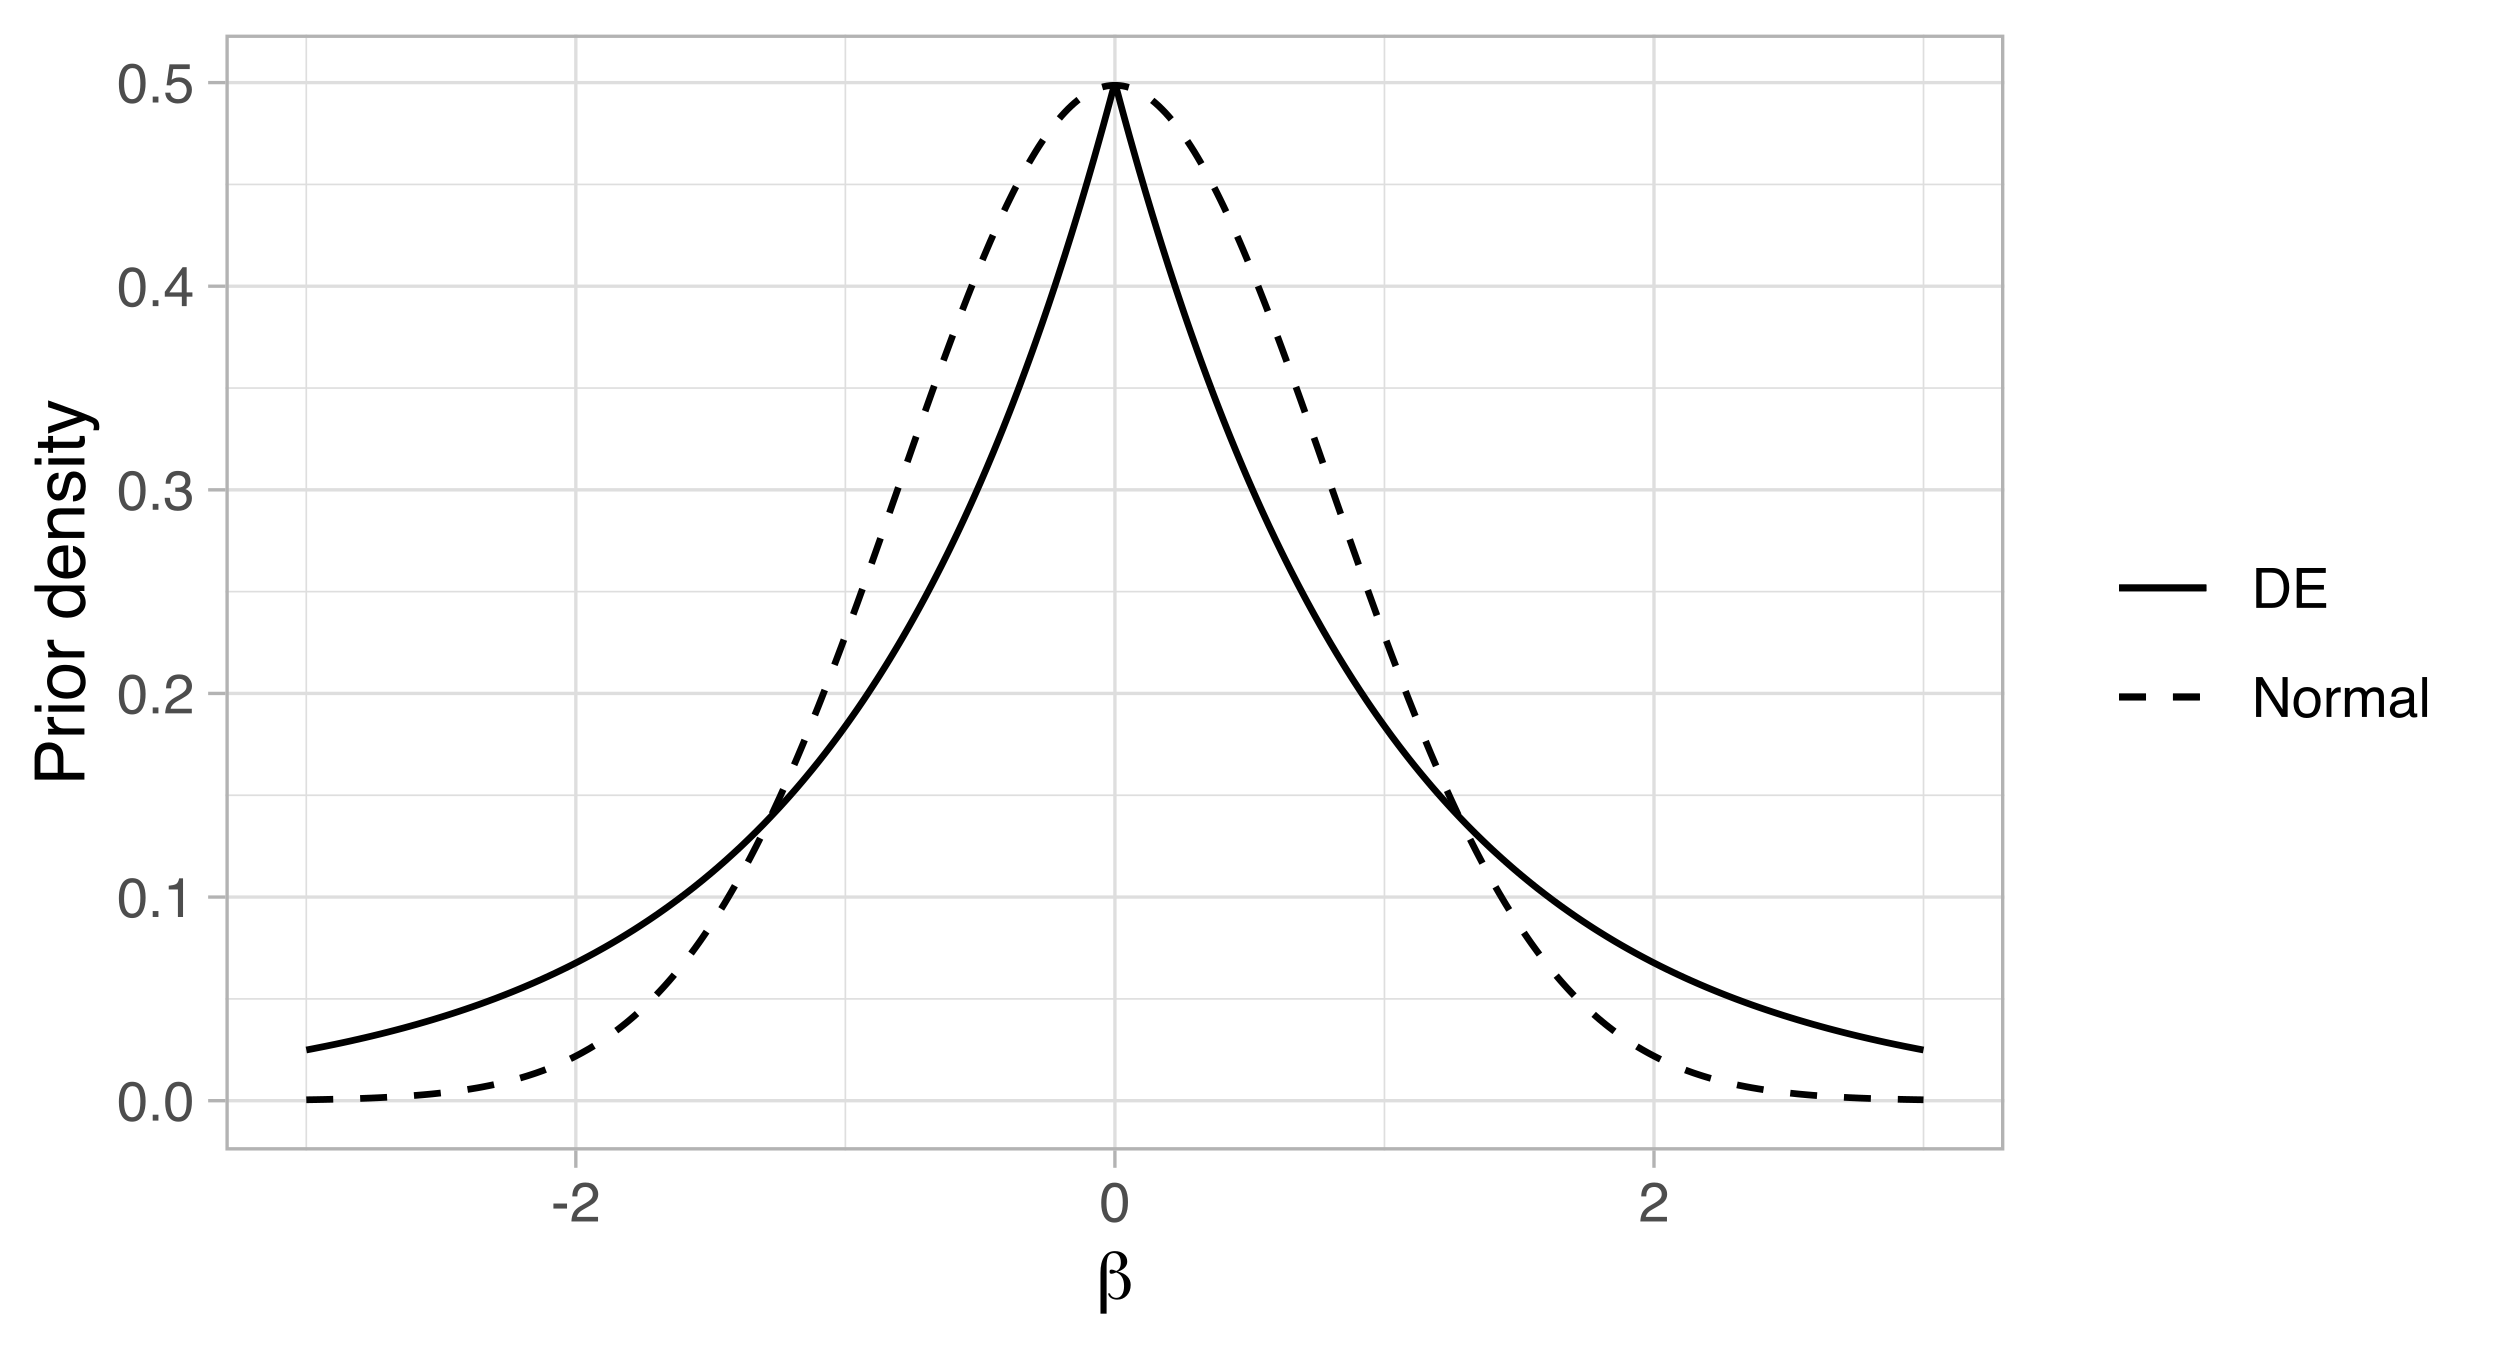 <?xml version="1.0" encoding="UTF-8"?>
<svg xmlns="http://www.w3.org/2000/svg" xmlns:xlink="http://www.w3.org/1999/xlink" width="396pt" height="216pt" viewBox="0 0 396 216" version="1.1">
<defs>
<g>
<symbol overflow="visible" id="glyph0-0">
<path style="stroke:none;" d="M 0.281 0 L 0.281 -6.312 L 5.297 -6.312 L 5.297 0 Z M 4.5 -0.797 L 4.5 -5.516 L 1.078 -5.516 L 1.078 -0.797 Z M 4.5 -0.797 "/>
</symbol>
<symbol overflow="visible" id="glyph0-1">
<path style="stroke:none;" d="M 2.375 -6.156 C 3.176 -6.156 3.754 -5.828 4.109 -5.172 C 4.379 -4.66 4.516 -3.961 4.516 -3.078 C 4.516 -2.242 4.391 -1.555 4.141 -1.016 C 3.785 -0.223 3.195 0.172 2.375 0.172 C 1.633 0.172 1.082 -0.148 0.719 -0.797 C 0.426 -1.328 0.281 -2.047 0.281 -2.953 C 0.281 -3.648 0.367 -4.25 0.547 -4.75 C 0.879 -5.688 1.488 -6.156 2.375 -6.156 Z M 2.375 -0.531 C 2.77 -0.531 3.086 -0.707 3.328 -1.062 C 3.566 -1.426 3.688 -2.086 3.688 -3.047 C 3.688 -3.754 3.598 -4.332 3.422 -4.781 C 3.254 -5.227 2.922 -5.453 2.422 -5.453 C 1.973 -5.453 1.641 -5.238 1.422 -4.812 C 1.211 -4.383 1.109 -3.754 1.109 -2.922 C 1.109 -2.297 1.176 -1.789 1.312 -1.406 C 1.52 -0.82 1.875 -0.531 2.375 -0.531 Z M 2.375 -0.531 "/>
</symbol>
<symbol overflow="visible" id="glyph0-2">
<path style="stroke:none;" d="M 0.75 -0.938 L 1.656 -0.938 L 1.656 0 L 0.75 0 Z M 0.75 -0.938 "/>
</symbol>
<symbol overflow="visible" id="glyph0-3">
<path style="stroke:none;" d="M 0.844 -4.359 L 0.844 -4.953 C 1.395 -5.004 1.781 -5.094 2 -5.219 C 2.227 -5.344 2.395 -5.645 2.5 -6.125 L 3.109 -6.125 L 3.109 0 L 2.297 0 L 2.297 -4.359 Z M 0.844 -4.359 "/>
</symbol>
<symbol overflow="visible" id="glyph0-4">
<path style="stroke:none;" d="M 0.281 0 C 0.301 -0.531 0.406 -0.988 0.594 -1.375 C 0.789 -1.77 1.164 -2.129 1.719 -2.453 L 2.547 -2.922 C 2.91 -3.141 3.164 -3.328 3.312 -3.484 C 3.551 -3.711 3.672 -3.984 3.672 -4.297 C 3.672 -4.648 3.562 -4.93 3.344 -5.141 C 3.133 -5.359 2.848 -5.469 2.484 -5.469 C 1.961 -5.469 1.598 -5.266 1.391 -4.859 C 1.285 -4.648 1.227 -4.352 1.219 -3.969 L 0.422 -3.969 C 0.43 -4.5 0.531 -4.938 0.719 -5.281 C 1.051 -5.875 1.645 -6.172 2.5 -6.172 C 3.195 -6.172 3.707 -5.977 4.031 -5.594 C 4.363 -5.219 4.531 -4.797 4.531 -4.328 C 4.531 -3.836 4.352 -3.414 4 -3.062 C 3.801 -2.863 3.441 -2.617 2.922 -2.328 L 2.344 -2 C 2.062 -1.844 1.836 -1.695 1.672 -1.562 C 1.391 -1.312 1.211 -1.035 1.141 -0.734 L 4.5 -0.734 L 4.5 0 Z M 0.281 0 "/>
</symbol>
<symbol overflow="visible" id="glyph0-5">
<path style="stroke:none;" d="M 2.281 0.172 C 1.551 0.172 1.02 -0.023 0.688 -0.422 C 0.363 -0.828 0.203 -1.316 0.203 -1.891 L 1.016 -1.891 C 1.047 -1.492 1.117 -1.203 1.234 -1.016 C 1.441 -0.691 1.805 -0.531 2.328 -0.531 C 2.734 -0.531 3.055 -0.641 3.297 -0.859 C 3.547 -1.078 3.672 -1.359 3.672 -1.703 C 3.672 -2.129 3.539 -2.426 3.281 -2.594 C 3.031 -2.758 2.672 -2.844 2.203 -2.844 C 2.148 -2.844 2.098 -2.844 2.047 -2.844 C 1.992 -2.844 1.941 -2.844 1.891 -2.844 L 1.891 -3.516 C 1.973 -3.516 2.039 -3.508 2.094 -3.5 C 2.145 -3.5 2.203 -3.5 2.266 -3.5 C 2.555 -3.5 2.797 -3.547 2.984 -3.641 C 3.305 -3.797 3.469 -4.082 3.469 -4.5 C 3.469 -4.801 3.359 -5.035 3.141 -5.203 C 2.922 -5.367 2.672 -5.453 2.391 -5.453 C 1.867 -5.453 1.508 -5.281 1.312 -4.938 C 1.207 -4.75 1.145 -4.477 1.125 -4.125 L 0.359 -4.125 C 0.359 -4.582 0.453 -4.973 0.641 -5.297 C 0.953 -5.867 1.504 -6.156 2.297 -6.156 C 2.93 -6.156 3.422 -6.016 3.766 -5.734 C 4.109 -5.461 4.281 -5.062 4.281 -4.531 C 4.281 -4.145 4.176 -3.836 3.969 -3.609 C 3.844 -3.461 3.68 -3.348 3.484 -3.266 C 3.805 -3.172 4.055 -3 4.234 -2.75 C 4.422 -2.5 4.516 -2.191 4.516 -1.828 C 4.516 -1.234 4.316 -0.75 3.922 -0.375 C 3.535 -0.008 2.988 0.172 2.281 0.172 Z M 2.281 0.172 "/>
</symbol>
<symbol overflow="visible" id="glyph0-6">
<path style="stroke:none;" d="M 2.906 -2.172 L 2.906 -4.969 L 0.938 -2.172 Z M 2.922 0 L 2.922 -1.5 L 0.219 -1.5 L 0.219 -2.266 L 3.047 -6.172 L 3.688 -6.172 L 3.688 -2.172 L 4.594 -2.172 L 4.594 -1.5 L 3.688 -1.5 L 3.688 0 Z M 2.922 0 "/>
</symbol>
<symbol overflow="visible" id="glyph0-7">
<path style="stroke:none;" d="M 1.094 -1.562 C 1.133 -1.125 1.336 -0.82 1.703 -0.656 C 1.879 -0.57 2.094 -0.531 2.344 -0.531 C 2.801 -0.531 3.141 -0.676 3.359 -0.969 C 3.578 -1.258 3.688 -1.582 3.688 -1.938 C 3.688 -2.363 3.555 -2.691 3.297 -2.922 C 3.035 -3.16 2.719 -3.281 2.344 -3.281 C 2.082 -3.281 1.852 -3.227 1.656 -3.125 C 1.469 -3.02 1.305 -2.879 1.172 -2.703 L 0.5 -2.734 L 0.969 -6.047 L 4.172 -6.047 L 4.172 -5.297 L 1.562 -5.297 L 1.297 -3.594 C 1.43 -3.695 1.566 -3.773 1.703 -3.828 C 1.93 -3.93 2.195 -3.984 2.5 -3.984 C 3.062 -3.984 3.535 -3.801 3.922 -3.438 C 4.316 -3.07 4.516 -2.609 4.516 -2.047 C 4.516 -1.461 4.332 -0.945 3.969 -0.5 C 3.613 -0.062 3.047 0.156 2.266 0.156 C 1.754 0.156 1.305 0.016 0.922 -0.266 C 0.547 -0.547 0.332 -0.977 0.281 -1.562 Z M 1.094 -1.562 "/>
</symbol>
<symbol overflow="visible" id="glyph0-8">
<path style="stroke:none;" d="M 0.359 -2.844 L 2.516 -2.844 L 2.516 -2.047 L 0.359 -2.047 Z M 0.359 -2.844 "/>
</symbol>
<symbol overflow="visible" id="glyph0-9">
<path style="stroke:none;" d="M 3.094 -0.734 C 3.383 -0.734 3.625 -0.766 3.812 -0.828 C 4.133 -0.93 4.406 -1.145 4.625 -1.469 C 4.789 -1.719 4.91 -2.039 4.984 -2.438 C 5.023 -2.676 5.047 -2.898 5.047 -3.109 C 5.047 -3.891 4.891 -4.492 4.578 -4.922 C 4.273 -5.359 3.773 -5.578 3.078 -5.578 L 1.562 -5.578 L 1.562 -0.734 Z M 0.703 -6.312 L 3.266 -6.312 C 4.129 -6.312 4.801 -6.004 5.281 -5.391 C 5.707 -4.828 5.922 -4.113 5.922 -3.25 C 5.922 -2.582 5.797 -1.977 5.547 -1.438 C 5.098 -0.477 4.332 0 3.25 0 L 0.703 0 Z M 0.703 -6.312 "/>
</symbol>
<symbol overflow="visible" id="glyph0-10">
<path style="stroke:none;" d="M 0.75 -6.312 L 5.359 -6.312 L 5.359 -5.531 L 1.578 -5.531 L 1.578 -3.625 L 5.062 -3.625 L 5.062 -2.891 L 1.578 -2.891 L 1.578 -0.75 L 5.422 -0.75 L 5.422 0 L 0.75 0 Z M 3.078 -6.312 Z M 3.078 -6.312 "/>
</symbol>
<symbol overflow="visible" id="glyph0-11">
<path style="stroke:none;" d="M 0.672 -6.312 L 1.672 -6.312 L 4.859 -1.203 L 4.859 -6.312 L 5.672 -6.312 L 5.672 0 L 4.719 0 L 1.484 -5.109 L 1.484 0 L 0.672 0 Z M 3.125 -6.312 Z M 3.125 -6.312 "/>
</symbol>
<symbol overflow="visible" id="glyph0-12">
<path style="stroke:none;" d="M 2.391 -0.5 C 2.898 -0.5 3.25 -0.691 3.438 -1.078 C 3.633 -1.461 3.734 -1.895 3.734 -2.375 C 3.734 -2.801 3.664 -3.148 3.531 -3.422 C 3.312 -3.848 2.938 -4.062 2.406 -4.062 C 1.926 -4.062 1.578 -3.879 1.359 -3.516 C 1.148 -3.16 1.047 -2.727 1.047 -2.219 C 1.047 -1.727 1.148 -1.316 1.359 -0.984 C 1.578 -0.66 1.922 -0.5 2.391 -0.5 Z M 2.422 -4.734 C 3.016 -4.734 3.516 -4.535 3.922 -4.141 C 4.336 -3.742 4.547 -3.16 4.547 -2.391 C 4.547 -1.648 4.363 -1.035 4 -0.547 C 3.633 -0.066 3.07 0.172 2.312 0.172 C 1.688 0.172 1.188 -0.039 0.812 -0.469 C 0.438 -0.895 0.25 -1.473 0.25 -2.203 C 0.25 -2.973 0.445 -3.586 0.844 -4.047 C 1.238 -4.504 1.766 -4.734 2.422 -4.734 Z M 2.391 -4.719 Z M 2.391 -4.719 "/>
</symbol>
<symbol overflow="visible" id="glyph0-13">
<path style="stroke:none;" d="M 0.594 -4.594 L 1.328 -4.594 L 1.328 -3.812 C 1.379 -3.957 1.523 -4.141 1.766 -4.359 C 2.004 -4.586 2.273 -4.703 2.578 -4.703 C 2.586 -4.703 2.609 -4.695 2.641 -4.688 C 2.68 -4.688 2.742 -4.688 2.828 -4.688 L 2.828 -3.859 C 2.773 -3.867 2.727 -3.875 2.688 -3.875 C 2.656 -3.883 2.617 -3.891 2.578 -3.891 C 2.18 -3.891 1.879 -3.766 1.672 -3.516 C 1.461 -3.266 1.359 -2.973 1.359 -2.641 L 1.359 0 L 0.594 0 Z M 0.594 -4.594 "/>
</symbol>
<symbol overflow="visible" id="glyph0-14">
<path style="stroke:none;" d="M 0.562 -4.594 L 1.328 -4.594 L 1.328 -3.953 C 1.516 -4.172 1.68 -4.332 1.828 -4.438 C 2.086 -4.613 2.379 -4.703 2.703 -4.703 C 3.066 -4.703 3.359 -4.613 3.578 -4.438 C 3.703 -4.332 3.816 -4.18 3.922 -3.984 C 4.098 -4.223 4.301 -4.398 4.531 -4.516 C 4.758 -4.641 5.02 -4.703 5.312 -4.703 C 5.926 -4.703 6.348 -4.477 6.578 -4.031 C 6.691 -3.789 6.75 -3.469 6.75 -3.062 L 6.75 0 L 5.953 0 L 5.953 -3.203 C 5.953 -3.504 5.875 -3.711 5.719 -3.828 C 5.57 -3.941 5.383 -4 5.156 -4 C 4.852 -4 4.594 -3.895 4.375 -3.688 C 4.156 -3.488 4.047 -3.148 4.047 -2.672 L 4.047 0 L 3.266 0 L 3.266 -3 C 3.266 -3.312 3.227 -3.539 3.156 -3.688 C 3.039 -3.895 2.82 -4 2.5 -4 C 2.207 -4 1.941 -3.883 1.703 -3.656 C 1.461 -3.438 1.344 -3.031 1.344 -2.438 L 1.344 0 L 0.562 0 Z M 0.562 -4.594 "/>
</symbol>
<symbol overflow="visible" id="glyph0-15">
<path style="stroke:none;" d="M 1.156 -1.219 C 1.156 -1 1.238 -0.82 1.406 -0.688 C 1.57 -0.562 1.766 -0.5 1.984 -0.5 C 2.254 -0.5 2.52 -0.562 2.781 -0.688 C 3.207 -0.895 3.422 -1.238 3.422 -1.719 L 3.422 -2.344 C 3.328 -2.281 3.203 -2.227 3.047 -2.188 C 2.898 -2.145 2.754 -2.117 2.609 -2.109 L 2.141 -2.047 C 1.867 -2.004 1.66 -1.945 1.516 -1.875 C 1.273 -1.738 1.156 -1.52 1.156 -1.219 Z M 3.031 -2.781 C 3.207 -2.812 3.328 -2.891 3.391 -3.016 C 3.422 -3.078 3.438 -3.176 3.438 -3.312 C 3.438 -3.57 3.344 -3.758 3.156 -3.875 C 2.969 -4 2.703 -4.062 2.359 -4.062 C 1.953 -4.062 1.664 -3.953 1.5 -3.734 C 1.406 -3.609 1.344 -3.43 1.312 -3.203 L 0.594 -3.203 C 0.602 -3.766 0.785 -4.156 1.141 -4.375 C 1.492 -4.602 1.906 -4.719 2.375 -4.719 C 2.914 -4.719 3.352 -4.613 3.688 -4.406 C 4.02 -4.195 4.188 -3.875 4.188 -3.438 L 4.188 -0.797 C 4.188 -0.711 4.203 -0.645 4.234 -0.594 C 4.273 -0.551 4.348 -0.531 4.453 -0.531 C 4.484 -0.531 4.52 -0.531 4.562 -0.531 C 4.602 -0.531 4.648 -0.535 4.703 -0.547 L 4.703 0.016 C 4.578 0.055 4.484 0.078 4.422 0.078 C 4.359 0.086 4.273 0.094 4.172 0.094 C 3.898 0.094 3.707 0 3.594 -0.188 C 3.531 -0.281 3.484 -0.422 3.453 -0.609 C 3.297 -0.398 3.07 -0.219 2.781 -0.062 C 2.488 0.082 2.16 0.156 1.797 0.156 C 1.367 0.156 1.02 0.023 0.75 -0.234 C 0.488 -0.492 0.359 -0.816 0.359 -1.203 C 0.359 -1.629 0.488 -1.957 0.75 -2.188 C 1.02 -2.426 1.367 -2.578 1.797 -2.641 Z M 2.391 -4.719 Z M 2.391 -4.719 "/>
</symbol>
<symbol overflow="visible" id="glyph0-16">
<path style="stroke:none;" d="M 0.594 -6.312 L 1.359 -6.312 L 1.359 0 L 0.594 0 Z M 0.594 -6.312 "/>
</symbol>
<symbol overflow="visible" id="glyph1-0">
<path style="stroke:none;" d="M 0.547 1.938 L 0.547 -7.75 L 6.047 -7.75 L 6.047 1.938 Z M 1.172 1.328 L 5.438 1.328 L 5.438 -7.141 L 1.172 -7.141 Z M 1.172 1.328 "/>
</symbol>
<symbol overflow="visible" id="glyph1-1">
<path style="stroke:none;" d="M 2.234 -0.875 C 2.285 -0.676 2.406 -0.508 2.594 -0.375 C 2.781 -0.238 3 -0.172 3.25 -0.172 C 3.625 -0.172 3.922 -0.336 4.141 -0.672 C 4.359 -1.016 4.469 -1.473 4.469 -2.047 C 4.469 -2.629 4.359 -3.098 4.141 -3.453 C 3.93 -3.816 3.625 -4.066 3.219 -4.203 C 3.188 -4.191 3.148 -4.176 3.109 -4.156 C 2.836 -4.039 2.629 -3.984 2.484 -3.984 C 2.379 -3.984 2.301 -4.008 2.25 -4.062 C 2.195 -4.125 2.172 -4.211 2.172 -4.328 C 2.172 -4.441 2.195 -4.523 2.25 -4.578 C 2.312 -4.629 2.398 -4.656 2.516 -4.656 C 2.617 -4.656 2.816 -4.598 3.109 -4.484 C 3.172 -4.461 3.219 -4.445 3.25 -4.438 C 3.488 -4.531 3.664 -4.688 3.781 -4.906 C 3.895 -5.133 3.953 -5.426 3.953 -5.781 C 3.953 -6.238 3.852 -6.598 3.656 -6.859 C 3.457 -7.129 3.188 -7.266 2.844 -7.266 C 2.438 -7.266 2.145 -7.102 1.969 -6.781 C 1.789 -6.469 1.703 -5.938 1.703 -5.188 L 1.703 2.328 L 0.734 2.328 L 0.734 -4.156 C 0.734 -5.25 0.93 -6.094 1.328 -6.688 C 1.723 -7.281 2.285 -7.578 3.016 -7.578 C 3.598 -7.578 4.066 -7.426 4.422 -7.125 C 4.785 -6.82 4.969 -6.422 4.969 -5.922 C 4.969 -5.566 4.844 -5.254 4.594 -4.984 C 4.344 -4.711 3.977 -4.492 3.5 -4.328 C 4.164 -4.172 4.664 -3.91 5 -3.547 C 5.344 -3.191 5.516 -2.75 5.516 -2.219 C 5.516 -1.539 5.312 -0.984 4.906 -0.547 C 4.5 -0.109 3.992 0.109 3.391 0.109 C 2.992 0.109 2.66 0.02 2.391 -0.156 C 2.129 -0.344 1.977 -0.582 1.938 -0.875 Z M 2.234 -0.875 "/>
</symbol>
<symbol overflow="visible" id="glyph2-0">
<path style="stroke:none;" d="M 0 -0.359 L -7.891 -0.359 L -7.891 -6.625 L 0 -6.625 Z M -0.984 -5.625 L -6.906 -5.625 L -6.906 -1.344 L -0.984 -1.344 Z M -0.984 -5.625 "/>
</symbol>
<symbol overflow="visible" id="glyph2-1">
<path style="stroke:none;" d="M -7.891 -0.938 L -7.891 -4.484 C -7.891 -5.191 -7.691 -5.758 -7.297 -6.188 C -6.898 -6.613 -6.344 -6.828 -5.625 -6.828 C -5.008 -6.828 -4.473 -6.633 -4.016 -6.25 C -3.555 -5.875 -3.328 -5.285 -3.328 -4.484 L -3.328 -2.016 L 0 -2.016 L 0 -0.938 Z M -5.625 -5.75 C -6.207 -5.75 -6.602 -5.535 -6.812 -5.109 C -6.914 -4.867 -6.969 -4.547 -6.969 -4.141 L -6.969 -2.016 L -4.234 -2.016 L -4.234 -4.141 C -4.234 -4.617 -4.332 -5.004 -4.531 -5.297 C -4.738 -5.598 -5.102 -5.75 -5.625 -5.75 Z M -5.625 -5.75 "/>
</symbol>
<symbol overflow="visible" id="glyph2-2">
<path style="stroke:none;" d="M -5.75 -0.734 L -5.75 -1.656 L -4.766 -1.656 C -4.953 -1.727 -5.18 -1.91 -5.453 -2.203 C -5.734 -2.492 -5.875 -2.832 -5.875 -3.219 C -5.875 -3.238 -5.875 -3.27 -5.875 -3.312 C -5.875 -3.352 -5.867 -3.426 -5.859 -3.531 L -4.828 -3.531 C -4.836 -3.477 -4.844 -3.426 -4.844 -3.375 C -4.852 -3.32 -4.859 -3.27 -4.859 -3.219 C -4.859 -2.727 -4.703 -2.352 -4.391 -2.094 C -4.078 -1.832 -3.719 -1.703 -3.312 -1.703 L 0 -1.703 L 0 -0.734 Z M -5.75 -0.734 "/>
</symbol>
<symbol overflow="visible" id="glyph2-3">
<path style="stroke:none;" d="M -5.719 -0.703 L -5.719 -1.688 L 0 -1.688 L 0 -0.703 Z M -7.891 -0.703 L -7.891 -1.688 L -6.797 -1.688 L -6.797 -0.703 Z M -7.891 -0.703 "/>
</symbol>
<symbol overflow="visible" id="glyph2-4">
<path style="stroke:none;" d="M -0.625 -2.984 C -0.625 -3.629 -0.863 -4.07 -1.344 -4.312 C -1.832 -4.551 -2.375 -4.672 -2.969 -4.672 C -3.508 -4.672 -3.945 -4.582 -4.281 -4.406 C -4.812 -4.133 -5.078 -3.664 -5.078 -3 C -5.078 -2.406 -4.848 -1.973 -4.391 -1.703 C -3.941 -1.441 -3.398 -1.312 -2.766 -1.312 C -2.148 -1.312 -1.641 -1.441 -1.234 -1.703 C -0.828 -1.973 -0.625 -2.398 -0.625 -2.984 Z M -5.922 -3.031 C -5.922 -3.77 -5.672 -4.395 -5.172 -4.906 C -4.68 -5.414 -3.957 -5.672 -3 -5.672 C -2.07 -5.672 -1.305 -5.445 -0.703 -5 C -0.098 -4.551 0.203 -3.852 0.203 -2.906 C 0.203 -2.113 -0.062 -1.484 -0.594 -1.016 C -1.125 -0.547 -1.844 -0.312 -2.75 -0.312 C -3.719 -0.312 -4.488 -0.555 -5.062 -1.047 C -5.633 -1.535 -5.922 -2.195 -5.922 -3.031 Z M -5.891 -3 Z M -5.891 -3 "/>
</symbol>
<symbol overflow="visible" id="glyph2-5">
<path style="stroke:none;" d=""/>
</symbol>
<symbol overflow="visible" id="glyph2-6">
<path style="stroke:none;" d="M -2.812 -1.328 C -2.195 -1.328 -1.68 -1.457 -1.266 -1.719 C -0.848 -1.977 -0.641 -2.395 -0.641 -2.969 C -0.641 -3.414 -0.832 -3.781 -1.219 -4.062 C -1.602 -4.352 -2.156 -4.5 -2.875 -4.5 C -3.602 -4.5 -4.141 -4.348 -4.484 -4.047 C -4.836 -3.754 -5.016 -3.391 -5.016 -2.953 C -5.016 -2.473 -4.828 -2.082 -4.453 -1.781 C -4.078 -1.477 -3.531 -1.328 -2.812 -1.328 Z M -5.859 -2.781 C -5.859 -3.219 -5.766 -3.586 -5.578 -3.891 C -5.473 -4.055 -5.285 -4.25 -5.016 -4.469 L -7.922 -4.469 L -7.922 -5.391 L 0 -5.391 L 0 -4.531 L -0.797 -4.531 C -0.441 -4.301 -0.188 -4.031 -0.031 -3.719 C 0.125 -3.414 0.203 -3.066 0.203 -2.672 C 0.203 -2.023 -0.062 -1.469 -0.594 -1 C -1.133 -0.531 -1.852 -0.297 -2.75 -0.297 C -3.594 -0.297 -4.32 -0.508 -4.938 -0.938 C -5.551 -1.363 -5.859 -1.977 -5.859 -2.781 Z M -5.859 -2.781 "/>
</symbol>
<symbol overflow="visible" id="glyph2-7">
<path style="stroke:none;" d="M -5.875 -3.109 C -5.875 -3.516 -5.781 -3.906 -5.594 -4.281 C -5.406 -4.664 -5.156 -4.961 -4.844 -5.172 C -4.562 -5.359 -4.223 -5.484 -3.828 -5.547 C -3.566 -5.609 -3.145 -5.641 -2.562 -5.641 L -2.562 -1.422 C -1.977 -1.441 -1.508 -1.578 -1.156 -1.828 C -0.812 -2.086 -0.641 -2.488 -0.641 -3.031 C -0.641 -3.539 -0.805 -3.945 -1.141 -4.25 C -1.328 -4.414 -1.551 -4.535 -1.812 -4.609 L -1.812 -5.562 C -1.594 -5.531 -1.352 -5.441 -1.094 -5.297 C -0.832 -5.16 -0.625 -5.004 -0.469 -4.828 C -0.176 -4.535 0.02 -4.176 0.125 -3.75 C 0.176 -3.508 0.203 -3.242 0.203 -2.953 C 0.203 -2.234 -0.055 -1.625 -0.578 -1.125 C -1.098 -0.633 -1.828 -0.391 -2.766 -0.391 C -3.691 -0.391 -4.441 -0.641 -5.016 -1.141 C -5.586 -1.641 -5.875 -2.297 -5.875 -3.109 Z M -3.328 -4.641 C -3.754 -4.609 -4.094 -4.52 -4.344 -4.375 C -4.801 -4.102 -5.031 -3.66 -5.031 -3.047 C -5.031 -2.598 -4.867 -2.223 -4.547 -1.922 C -4.234 -1.629 -3.828 -1.473 -3.328 -1.453 Z M -5.891 -3.016 Z M -5.891 -3.016 "/>
</symbol>
<symbol overflow="visible" id="glyph2-8">
<path style="stroke:none;" d="M -5.75 -0.703 L -5.75 -1.625 L -4.938 -1.625 C -5.27 -1.895 -5.508 -2.18 -5.656 -2.484 C -5.801 -2.797 -5.875 -3.133 -5.875 -3.5 C -5.875 -4.32 -5.594 -4.875 -5.031 -5.156 C -4.719 -5.312 -4.27 -5.391 -3.688 -5.391 L 0 -5.391 L 0 -4.422 L -3.625 -4.422 C -3.977 -4.422 -4.258 -4.367 -4.469 -4.266 C -4.832 -4.086 -5.016 -3.773 -5.016 -3.328 C -5.016 -3.098 -4.988 -2.91 -4.938 -2.766 C -4.863 -2.492 -4.707 -2.258 -4.469 -2.062 C -4.281 -1.906 -4.082 -1.801 -3.875 -1.75 C -3.676 -1.695 -3.391 -1.672 -3.016 -1.672 L 0 -1.672 L 0 -0.703 Z M -5.891 -2.984 Z M -5.891 -2.984 "/>
</symbol>
<symbol overflow="visible" id="glyph2-9">
<path style="stroke:none;" d="M -1.812 -1.281 C -1.488 -1.312 -1.238 -1.395 -1.062 -1.531 C -0.75 -1.77 -0.594 -2.191 -0.594 -2.797 C -0.594 -3.148 -0.672 -3.461 -0.828 -3.734 C -0.984 -4.004 -1.223 -4.141 -1.547 -4.141 C -1.797 -4.141 -1.984 -4.031 -2.109 -3.812 C -2.191 -3.676 -2.285 -3.398 -2.391 -2.984 L -2.578 -2.219 C -2.703 -1.727 -2.836 -1.367 -2.984 -1.141 C -3.254 -0.723 -3.617 -0.516 -4.078 -0.516 C -4.617 -0.516 -5.055 -0.707 -5.391 -1.094 C -5.734 -1.488 -5.906 -2.02 -5.906 -2.688 C -5.906 -3.551 -5.648 -4.176 -5.141 -4.562 C -4.816 -4.801 -4.469 -4.914 -4.094 -4.906 L -4.094 -4 C -4.312 -3.977 -4.508 -3.898 -4.688 -3.766 C -4.945 -3.547 -5.078 -3.16 -5.078 -2.609 C -5.078 -2.242 -5.004 -1.969 -4.859 -1.781 C -4.723 -1.594 -4.539 -1.5 -4.312 -1.5 C -4.062 -1.5 -3.863 -1.625 -3.719 -1.875 C -3.625 -2.008 -3.539 -2.219 -3.469 -2.5 L -3.312 -3.141 C -3.145 -3.836 -2.984 -4.301 -2.828 -4.531 C -2.578 -4.914 -2.191 -5.109 -1.672 -5.109 C -1.148 -5.109 -0.703 -4.91 -0.328 -4.516 C 0.035 -4.129 0.219 -3.539 0.219 -2.75 C 0.219 -1.895 0.023 -1.285 -0.359 -0.922 C -0.754 -0.566 -1.238 -0.379 -1.812 -0.359 Z M -5.891 -2.719 Z M -5.891 -2.719 "/>
</symbol>
<symbol overflow="visible" id="glyph2-10">
<path style="stroke:none;" d="M -7.359 -0.906 L -7.359 -1.875 L -5.75 -1.875 L -5.75 -2.797 L -4.969 -2.797 L -4.969 -1.875 L -1.203 -1.875 C -1.004 -1.875 -0.875 -1.941 -0.812 -2.078 C -0.77 -2.16 -0.75 -2.285 -0.75 -2.453 C -0.75 -2.504 -0.75 -2.555 -0.75 -2.609 C -0.75 -2.66 -0.754 -2.723 -0.766 -2.797 L 0 -2.797 C 0.031 -2.68 0.051 -2.562 0.062 -2.438 C 0.082 -2.32 0.094 -2.195 0.094 -2.062 C 0.094 -1.613 -0.02 -1.305 -0.25 -1.141 C -0.488 -0.984 -0.789 -0.906 -1.156 -0.906 L -4.969 -0.906 L -4.969 -0.125 L -5.75 -0.125 L -5.75 -0.906 Z M -7.359 -0.906 "/>
</symbol>
<symbol overflow="visible" id="glyph2-11">
<path style="stroke:none;" d="M -5.75 -4.297 L -5.75 -5.375 C -5.383 -5.238 -4.547 -4.938 -3.234 -4.469 C -2.242 -4.113 -1.438 -3.816 -0.812 -3.578 C 0.656 -3.023 1.551 -2.633 1.875 -2.406 C 2.195 -2.176 2.359 -1.781 2.359 -1.219 C 2.359 -1.082 2.352 -0.977 2.344 -0.906 C 2.332 -0.832 2.312 -0.742 2.281 -0.641 L 1.406 -0.641 C 1.445 -0.805 1.473 -0.926 1.484 -1 C 1.492 -1.07 1.5 -1.141 1.5 -1.203 C 1.5 -1.379 1.469 -1.508 1.406 -1.594 C 1.352 -1.676 1.285 -1.75 1.203 -1.812 C 1.172 -1.82 1.02 -1.883 0.75 -2 C 0.488 -2.113 0.297 -2.191 0.172 -2.234 L -5.75 -0.109 L -5.75 -1.203 L -1.062 -2.75 Z M -5.891 -2.75 Z M -5.891 -2.75 "/>
</symbol>
</g>
<clipPath id="clip1">
  <path d="M 35.707 5.48 L 317.492 5.48 L 317.492 182.242 L 35.707 182.242 Z M 35.707 5.48 "/>
</clipPath>
<clipPath id="clip2">
  <path d="M 35.707 158 L 317.492 158 L 317.492 159 L 35.707 159 Z M 35.707 158 "/>
</clipPath>
<clipPath id="clip3">
  <path d="M 35.707 125 L 317.492 125 L 317.492 127 L 35.707 127 Z M 35.707 125 "/>
</clipPath>
<clipPath id="clip4">
  <path d="M 35.707 93 L 317.492 93 L 317.492 94 L 35.707 94 Z M 35.707 93 "/>
</clipPath>
<clipPath id="clip5">
  <path d="M 35.707 61 L 317.492 61 L 317.492 62 L 35.707 62 Z M 35.707 61 "/>
</clipPath>
<clipPath id="clip6">
  <path d="M 35.707 29 L 317.492 29 L 317.492 30 L 35.707 30 Z M 35.707 29 "/>
</clipPath>
<clipPath id="clip7">
  <path d="M 48 5.48 L 49 5.48 L 49 182.242 L 48 182.242 Z M 48 5.48 "/>
</clipPath>
<clipPath id="clip8">
  <path d="M 133 5.48 L 135 5.48 L 135 182.242 L 133 182.242 Z M 133 5.48 "/>
</clipPath>
<clipPath id="clip9">
  <path d="M 219 5.48 L 220 5.48 L 220 182.242 L 219 182.242 Z M 219 5.48 "/>
</clipPath>
<clipPath id="clip10">
  <path d="M 304 5.48 L 305 5.48 L 305 182.242 L 304 182.242 Z M 304 5.48 "/>
</clipPath>
<clipPath id="clip11">
  <path d="M 35.707 174 L 317.492 174 L 317.492 175 L 35.707 175 Z M 35.707 174 "/>
</clipPath>
<clipPath id="clip12">
  <path d="M 35.707 141 L 317.492 141 L 317.492 143 L 35.707 143 Z M 35.707 141 "/>
</clipPath>
<clipPath id="clip13">
  <path d="M 35.707 109 L 317.492 109 L 317.492 111 L 35.707 111 Z M 35.707 109 "/>
</clipPath>
<clipPath id="clip14">
  <path d="M 35.707 77 L 317.492 77 L 317.492 78 L 35.707 78 Z M 35.707 77 "/>
</clipPath>
<clipPath id="clip15">
  <path d="M 35.707 45 L 317.492 45 L 317.492 46 L 35.707 46 Z M 35.707 45 "/>
</clipPath>
<clipPath id="clip16">
  <path d="M 35.707 12 L 317.492 12 L 317.492 14 L 35.707 14 Z M 35.707 12 "/>
</clipPath>
<clipPath id="clip17">
  <path d="M 90 5.48 L 92 5.48 L 92 182.242 L 90 182.242 Z M 90 5.48 "/>
</clipPath>
<clipPath id="clip18">
  <path d="M 176 5.48 L 177 5.48 L 177 182.242 L 176 182.242 Z M 176 5.48 "/>
</clipPath>
<clipPath id="clip19">
  <path d="M 261 5.48 L 263 5.48 L 263 182.242 L 261 182.242 Z M 261 5.48 "/>
</clipPath>
<clipPath id="clip20">
  <path d="M 35.707 5.48 L 317.492 5.48 L 317.492 182.242 L 35.707 182.242 Z M 35.707 5.48 "/>
</clipPath>
</defs>
<g id="surface54">
<rect x="0" y="0" width="396" height="216" style="fill:rgb(100%,100%,100%);fill-opacity:1;stroke:none;"/>
<rect x="0" y="0" width="396" height="216" style="fill:rgb(100%,100%,100%);fill-opacity:1;stroke:none;"/>
<path style="fill:none;stroke-width:1.067;stroke-linecap:round;stroke-linejoin:round;stroke:rgb(100%,100%,100%);stroke-opacity:1;stroke-miterlimit:10;" d="M 0 216 L 396 216 L 396 0 L 0 0 Z M 0 216 "/>
<g clip-path="url(#clip1)" clip-rule="nonzero">
<path style=" stroke:none;fill-rule:nonzero;fill:rgb(100%,100%,100%);fill-opacity:1;" d="M 35.707 182.238 L 317.492 182.238 L 317.492 5.477 L 35.707 5.477 Z M 35.707 182.238 "/>
</g>
<g clip-path="url(#clip2)" clip-rule="nonzero">
<path style="fill:none;stroke-width:0.267;stroke-linecap:butt;stroke-linejoin:round;stroke:rgb(87.059%,87.059%,87.059%);stroke-opacity:1;stroke-miterlimit:10;" d="M 35.707 158.223 L 317.492 158.223 "/>
</g>
<g clip-path="url(#clip3)" clip-rule="nonzero">
<path style="fill:none;stroke-width:0.267;stroke-linecap:butt;stroke-linejoin:round;stroke:rgb(87.059%,87.059%,87.059%);stroke-opacity:1;stroke-miterlimit:10;" d="M 35.707 125.969 L 317.492 125.969 "/>
</g>
<g clip-path="url(#clip4)" clip-rule="nonzero">
<path style="fill:none;stroke-width:0.267;stroke-linecap:butt;stroke-linejoin:round;stroke:rgb(87.059%,87.059%,87.059%);stroke-opacity:1;stroke-miterlimit:10;" d="M 35.707 93.715 L 317.492 93.715 "/>
</g>
<g clip-path="url(#clip5)" clip-rule="nonzero">
<path style="fill:none;stroke-width:0.267;stroke-linecap:butt;stroke-linejoin:round;stroke:rgb(87.059%,87.059%,87.059%);stroke-opacity:1;stroke-miterlimit:10;" d="M 35.707 61.461 L 317.492 61.461 "/>
</g>
<g clip-path="url(#clip6)" clip-rule="nonzero">
<path style="fill:none;stroke-width:0.267;stroke-linecap:butt;stroke-linejoin:round;stroke:rgb(87.059%,87.059%,87.059%);stroke-opacity:1;stroke-miterlimit:10;" d="M 35.707 29.211 L 317.492 29.211 "/>
</g>
<g clip-path="url(#clip7)" clip-rule="nonzero">
<path style="fill:none;stroke-width:0.267;stroke-linecap:butt;stroke-linejoin:round;stroke:rgb(87.059%,87.059%,87.059%);stroke-opacity:1;stroke-miterlimit:10;" d="M 48.516 182.238 L 48.516 5.48 "/>
</g>
<g clip-path="url(#clip8)" clip-rule="nonzero">
<path style="fill:none;stroke-width:0.267;stroke-linecap:butt;stroke-linejoin:round;stroke:rgb(87.059%,87.059%,87.059%);stroke-opacity:1;stroke-miterlimit:10;" d="M 133.906 182.238 L 133.906 5.48 "/>
</g>
<g clip-path="url(#clip9)" clip-rule="nonzero">
<path style="fill:none;stroke-width:0.267;stroke-linecap:butt;stroke-linejoin:round;stroke:rgb(87.059%,87.059%,87.059%);stroke-opacity:1;stroke-miterlimit:10;" d="M 219.297 182.238 L 219.297 5.48 "/>
</g>
<g clip-path="url(#clip10)" clip-rule="nonzero">
<path style="fill:none;stroke-width:0.267;stroke-linecap:butt;stroke-linejoin:round;stroke:rgb(87.059%,87.059%,87.059%);stroke-opacity:1;stroke-miterlimit:10;" d="M 304.684 182.238 L 304.684 5.48 "/>
</g>
<g clip-path="url(#clip11)" clip-rule="nonzero">
<path style="fill:none;stroke-width:0.533;stroke-linecap:butt;stroke-linejoin:round;stroke:rgb(87.059%,87.059%,87.059%);stroke-opacity:1;stroke-miterlimit:10;" d="M 35.707 174.348 L 317.492 174.348 "/>
</g>
<g clip-path="url(#clip12)" clip-rule="nonzero">
<path style="fill:none;stroke-width:0.533;stroke-linecap:butt;stroke-linejoin:round;stroke:rgb(87.059%,87.059%,87.059%);stroke-opacity:1;stroke-miterlimit:10;" d="M 35.707 142.094 L 317.492 142.094 "/>
</g>
<g clip-path="url(#clip13)" clip-rule="nonzero">
<path style="fill:none;stroke-width:0.533;stroke-linecap:butt;stroke-linejoin:round;stroke:rgb(87.059%,87.059%,87.059%);stroke-opacity:1;stroke-miterlimit:10;" d="M 35.707 109.84 L 317.492 109.84 "/>
</g>
<g clip-path="url(#clip14)" clip-rule="nonzero">
<path style="fill:none;stroke-width:0.533;stroke-linecap:butt;stroke-linejoin:round;stroke:rgb(87.059%,87.059%,87.059%);stroke-opacity:1;stroke-miterlimit:10;" d="M 35.707 77.59 L 317.492 77.59 "/>
</g>
<g clip-path="url(#clip15)" clip-rule="nonzero">
<path style="fill:none;stroke-width:0.533;stroke-linecap:butt;stroke-linejoin:round;stroke:rgb(87.059%,87.059%,87.059%);stroke-opacity:1;stroke-miterlimit:10;" d="M 35.707 45.336 L 317.492 45.336 "/>
</g>
<g clip-path="url(#clip16)" clip-rule="nonzero">
<path style="fill:none;stroke-width:0.533;stroke-linecap:butt;stroke-linejoin:round;stroke:rgb(87.059%,87.059%,87.059%);stroke-opacity:1;stroke-miterlimit:10;" d="M 35.707 13.082 L 317.492 13.082 "/>
</g>
<g clip-path="url(#clip17)" clip-rule="nonzero">
<path style="fill:none;stroke-width:0.533;stroke-linecap:butt;stroke-linejoin:round;stroke:rgb(87.059%,87.059%,87.059%);stroke-opacity:1;stroke-miterlimit:10;" d="M 91.211 182.238 L 91.211 5.48 "/>
</g>
<g clip-path="url(#clip18)" clip-rule="nonzero">
<path style="fill:none;stroke-width:0.533;stroke-linecap:butt;stroke-linejoin:round;stroke:rgb(87.059%,87.059%,87.059%);stroke-opacity:1;stroke-miterlimit:10;" d="M 176.602 182.238 L 176.602 5.48 "/>
</g>
<g clip-path="url(#clip19)" clip-rule="nonzero">
<path style="fill:none;stroke-width:0.533;stroke-linecap:butt;stroke-linejoin:round;stroke:rgb(87.059%,87.059%,87.059%);stroke-opacity:1;stroke-miterlimit:10;" d="M 261.992 182.238 L 261.992 5.48 "/>
</g>
<path style="fill:none;stroke-width:1.067;stroke-linecap:butt;stroke-linejoin:round;stroke:rgb(0%,0%,0%);stroke-opacity:1;stroke-dasharray:4.268,4.268;stroke-miterlimit:10;" d="M 48.516 174.207 L 49.031 174.195 L 50.055 174.18 L 50.57 174.168 L 51.082 174.16 L 51.598 174.148 L 52.109 174.137 L 52.625 174.125 L 53.648 174.102 L 54.164 174.086 L 54.676 174.074 L 55.191 174.059 L 55.703 174.043 L 56.215 174.023 L 56.73 174.008 L 57.242 173.988 L 57.758 173.969 L 58.27 173.949 L 58.785 173.93 L 59.809 173.883 L 60.324 173.859 L 60.836 173.832 L 61.352 173.805 L 61.863 173.777 L 62.379 173.746 L 62.891 173.719 L 63.402 173.684 L 63.918 173.652 L 64.43 173.617 L 64.945 173.578 L 65.969 173.5 L 66.484 173.457 L 66.996 173.414 L 67.512 173.367 L 68.023 173.32 L 68.539 173.27 L 69.562 173.16 L 70.078 173.105 L 70.59 173.047 L 71.105 172.984 L 71.617 172.918 L 72.133 172.852 L 72.645 172.781 L 73.156 172.707 L 73.672 172.633 L 74.184 172.551 L 74.699 172.469 L 75.723 172.297 L 76.238 172.203 L 76.75 172.105 L 77.266 172.004 L 77.777 171.902 L 78.293 171.793 L 78.805 171.68 L 79.316 171.562 L 79.832 171.441 L 80.344 171.316 L 80.859 171.184 L 81.371 171.047 L 81.887 170.906 L 82.398 170.762 L 82.91 170.609 L 83.426 170.453 L 83.938 170.289 L 84.453 170.121 L 84.965 169.949 L 85.477 169.766 L 85.992 169.582 L 86.504 169.387 L 87.02 169.188 L 87.531 168.98 L 88.047 168.766 L 88.559 168.547 L 89.07 168.316 L 89.586 168.082 L 90.098 167.836 L 90.613 167.586 L 91.125 167.324 L 91.641 167.055 L 92.152 166.781 L 92.664 166.492 L 93.18 166.199 L 93.691 165.895 L 94.207 165.582 L 94.719 165.262 L 95.23 164.93 L 95.746 164.586 L 96.258 164.234 L 96.773 163.871 L 97.285 163.496 L 97.801 163.113 L 98.312 162.719 L 98.824 162.312 L 99.34 161.895 L 99.852 161.465 L 100.367 161.023 L 100.879 160.57 L 101.395 160.105 L 101.906 159.629 L 102.418 159.137 L 102.934 158.633 L 103.445 158.117 L 103.961 157.59 L 104.473 157.047 L 104.988 156.492 L 105.5 155.922 L 106.012 155.34 L 106.527 154.742 L 107.039 154.129 L 107.555 153.504 L 108.066 152.863 L 108.578 152.207 L 109.094 151.539 L 109.605 150.852 L 110.121 150.152 L 110.633 149.438 L 111.148 148.707 L 111.66 147.961 L 112.172 147.199 L 112.688 146.418 L 113.199 145.625 L 113.715 144.816 L 114.227 143.992 L 114.742 143.152 L 115.254 142.293 L 115.766 141.422 L 116.281 140.531 L 116.793 139.625 L 117.309 138.703 L 117.82 137.766 L 118.332 136.809 L 118.848 135.84 L 119.359 134.852 L 119.875 133.852 L 120.387 132.832 L 120.902 131.797 L 121.414 130.746 L 121.926 129.68 L 122.441 128.598 L 122.953 127.496 L 123.469 126.383 L 123.98 125.254 L 124.496 124.109 L 125.008 122.953 L 125.52 121.777 L 126.035 120.59 L 126.547 119.387 L 127.062 118.168 L 127.574 116.934 L 128.086 115.691 L 128.602 114.43 L 129.113 113.16 L 129.629 111.875 L 130.141 110.578 L 130.656 109.266 L 131.168 107.945 L 131.68 106.613 L 132.195 105.266 L 132.707 103.914 L 133.223 102.547 L 133.734 101.172 L 134.25 99.785 L 134.762 98.391 L 135.273 96.988 L 135.789 95.578 L 136.301 94.16 L 136.816 92.734 L 137.328 91.305 L 137.84 89.863 L 138.355 88.422 L 138.867 86.973 L 139.383 85.52 L 139.895 84.062 L 140.41 82.605 L 141.434 79.676 L 141.949 78.211 L 142.461 76.746 L 142.977 75.281 L 143.488 73.812 L 144.004 72.352 L 144.516 70.887 L 145.027 69.43 L 145.543 67.973 L 146.055 66.52 L 146.57 65.074 L 147.082 63.633 L 147.594 62.199 L 148.109 60.77 L 148.621 59.352 L 149.137 57.938 L 149.648 56.539 L 150.164 55.145 L 150.676 53.766 L 151.188 52.395 L 151.703 51.035 L 152.215 49.691 L 152.73 48.363 L 153.242 47.047 L 153.758 45.746 L 154.27 44.461 L 154.781 43.191 L 155.297 41.941 L 155.809 40.711 L 156.324 39.496 L 156.836 38.305 L 157.352 37.133 L 157.863 35.98 L 158.375 34.848 L 158.891 33.742 L 159.402 32.656 L 159.918 31.598 L 160.43 30.562 L 160.941 29.551 L 161.457 28.566 L 161.969 27.609 L 162.484 26.68 L 162.996 25.773 L 163.512 24.898 L 164.023 24.051 L 164.535 23.234 L 165.051 22.449 L 165.562 21.691 L 166.078 20.965 L 166.59 20.27 L 167.105 19.609 L 167.617 18.977 L 168.129 18.379 L 168.645 17.816 L 169.156 17.285 L 169.672 16.785 L 170.184 16.324 L 170.695 15.895 L 171.211 15.5 L 171.723 15.141 L 172.238 14.816 L 172.75 14.527 L 173.266 14.273 L 173.777 14.059 L 174.289 13.875 L 174.805 13.73 L 175.316 13.621 L 175.832 13.551 L 176.344 13.516 L 176.859 13.516 L 177.371 13.551 L 177.883 13.621 L 178.398 13.73 L 178.91 13.875 L 179.426 14.059 L 179.938 14.273 L 180.449 14.527 L 180.965 14.816 L 181.477 15.141 L 181.992 15.5 L 182.504 15.895 L 183.02 16.324 L 183.531 16.785 L 184.043 17.285 L 184.559 17.816 L 185.07 18.379 L 185.586 18.977 L 186.098 19.609 L 186.613 20.27 L 187.125 20.965 L 187.637 21.691 L 188.152 22.449 L 188.664 23.234 L 189.18 24.051 L 189.691 24.898 L 190.203 25.773 L 190.719 26.68 L 191.23 27.609 L 191.746 28.566 L 192.258 29.551 L 192.773 30.562 L 193.285 31.598 L 193.797 32.656 L 194.312 33.742 L 194.824 34.848 L 195.34 35.98 L 195.852 37.133 L 196.367 38.305 L 196.879 39.496 L 197.391 40.711 L 197.906 41.941 L 198.418 43.191 L 198.934 44.461 L 199.445 45.746 L 199.957 47.047 L 200.473 48.363 L 200.984 49.691 L 201.5 51.035 L 202.012 52.395 L 202.527 53.766 L 203.039 55.145 L 203.551 56.539 L 204.066 57.938 L 204.578 59.352 L 205.094 60.77 L 205.605 62.199 L 206.121 63.633 L 206.633 65.074 L 207.145 66.52 L 207.66 67.973 L 208.172 69.43 L 208.688 70.887 L 209.199 72.352 L 209.711 73.812 L 210.227 75.281 L 210.738 76.746 L 211.254 78.211 L 211.766 79.676 L 212.281 81.141 L 212.793 82.605 L 213.305 84.062 L 213.82 85.52 L 214.332 86.973 L 214.848 88.422 L 215.359 89.863 L 215.875 91.305 L 216.387 92.734 L 216.898 94.16 L 217.414 95.578 L 217.926 96.988 L 218.441 98.391 L 218.953 99.785 L 219.469 101.172 L 219.98 102.547 L 220.492 103.914 L 221.008 105.266 L 221.52 106.613 L 222.035 107.945 L 222.547 109.266 L 223.059 110.578 L 223.574 111.875 L 224.086 113.16 L 224.602 114.43 L 225.113 115.691 L 225.629 116.934 L 226.141 118.168 L 226.652 119.387 L 227.168 120.59 L 227.68 121.777 L 228.195 122.953 L 228.707 124.109 L 229.223 125.254 L 229.734 126.383 L 230.246 127.496 L 230.762 128.598 L 231.273 129.68 L 231.789 130.746 L 232.301 131.797 L 232.812 132.832 L 233.328 133.852 L 233.84 134.852 L 234.355 135.84 L 234.867 136.809 L 235.383 137.766 L 235.895 138.703 L 236.406 139.625 L 236.922 140.531 L 237.434 141.422 L 237.949 142.293 L 238.461 143.152 L 238.977 143.992 L 239.488 144.816 L 240 145.625 L 240.516 146.418 L 241.027 147.199 L 241.543 147.961 L 242.055 148.707 L 242.566 149.438 L 243.082 150.152 L 243.594 150.852 L 244.109 151.539 L 244.621 152.207 L 245.137 152.863 L 245.648 153.504 L 246.16 154.129 L 246.676 154.742 L 247.188 155.34 L 247.703 155.922 L 248.215 156.492 L 248.73 157.047 L 249.242 157.59 L 249.754 158.117 L 250.27 158.633 L 250.781 159.137 L 251.297 159.629 L 251.809 160.105 L 252.32 160.57 L 252.836 161.023 L 253.348 161.465 L 253.863 161.895 L 254.375 162.312 L 254.891 162.719 L 255.402 163.113 L 255.914 163.496 L 256.43 163.871 L 256.941 164.234 L 257.457 164.586 L 257.969 164.93 L 258.484 165.262 L 258.996 165.582 L 259.508 165.895 L 260.023 166.199 L 260.535 166.492 L 261.051 166.781 L 261.562 167.055 L 262.074 167.324 L 262.59 167.586 L 263.102 167.836 L 263.617 168.082 L 264.129 168.316 L 264.645 168.547 L 265.156 168.766 L 265.668 168.98 L 266.184 169.188 L 266.695 169.387 L 267.211 169.582 L 267.723 169.766 L 268.238 169.949 L 268.75 170.121 L 269.262 170.289 L 269.777 170.453 L 270.289 170.609 L 270.805 170.762 L 271.316 170.906 L 271.832 171.047 L 272.344 171.184 L 272.855 171.316 L 273.371 171.441 L 273.883 171.562 L 274.398 171.68 L 274.91 171.793 L 275.422 171.902 L 275.938 172.004 L 276.449 172.105 L 276.965 172.203 L 277.477 172.297 L 277.992 172.383 L 278.504 172.469 L 279.016 172.551 L 279.531 172.633 L 280.043 172.707 L 280.559 172.781 L 281.07 172.852 L 281.586 172.918 L 282.098 172.984 L 282.609 173.047 L 283.125 173.105 L 283.637 173.16 L 284.152 173.215 L 284.664 173.27 L 285.176 173.32 L 285.691 173.367 L 286.203 173.414 L 286.719 173.457 L 287.23 173.5 L 287.746 173.539 L 288.77 173.617 L 289.285 173.652 L 289.797 173.684 L 290.312 173.719 L 290.824 173.746 L 291.34 173.777 L 292.363 173.832 L 292.879 173.859 L 293.391 173.883 L 293.906 173.906 L 294.418 173.93 L 294.93 173.949 L 295.445 173.969 L 295.957 173.988 L 296.473 174.008 L 296.984 174.023 L 297.5 174.043 L 298.523 174.074 L 299.039 174.086 L 299.551 174.102 L 300.066 174.113 L 300.578 174.125 L 301.094 174.137 L 302.117 174.16 L 302.633 174.168 L 303.145 174.18 L 303.66 174.188 L 304.172 174.195 L 304.684 174.207 "/>
<path style="fill:none;stroke-width:1.067;stroke-linecap:butt;stroke-linejoin:round;stroke:rgb(0%,0%,0%);stroke-opacity:1;stroke-miterlimit:10;" d="M 48.516 166.32 L 49.031 166.223 L 49.543 166.125 L 50.055 166.023 L 50.57 165.922 L 51.082 165.82 L 51.598 165.719 L 52.109 165.613 L 52.625 165.508 L 53.137 165.402 L 53.648 165.293 L 54.164 165.184 L 54.676 165.074 L 55.191 164.961 L 55.703 164.848 L 56.215 164.73 L 56.73 164.617 L 57.242 164.496 L 57.758 164.379 L 58.27 164.258 L 58.785 164.137 L 59.809 163.887 L 60.324 163.762 L 60.836 163.633 L 61.352 163.504 L 61.863 163.371 L 62.379 163.238 L 62.891 163.105 L 63.402 162.969 L 63.918 162.832 L 64.43 162.691 L 64.945 162.551 L 65.457 162.406 L 65.969 162.266 L 66.484 162.117 L 66.996 161.969 L 67.512 161.82 L 68.023 161.668 L 68.539 161.516 L 69.562 161.203 L 70.078 161.043 L 70.59 160.883 L 71.105 160.719 L 71.617 160.555 L 72.133 160.387 L 72.645 160.219 L 73.156 160.047 L 73.672 159.875 L 74.184 159.699 L 74.699 159.523 L 75.723 159.164 L 76.238 158.98 L 76.75 158.793 L 77.266 158.605 L 77.777 158.414 L 78.293 158.223 L 78.805 158.027 L 79.316 157.828 L 79.832 157.629 L 80.344 157.426 L 80.859 157.223 L 81.371 157.016 L 81.887 156.805 L 82.398 156.594 L 82.91 156.379 L 83.426 156.16 L 83.938 155.941 L 84.453 155.719 L 85.477 155.266 L 85.992 155.035 L 86.504 154.801 L 87.02 154.562 L 87.531 154.324 L 88.047 154.082 L 89.07 153.59 L 89.586 153.34 L 90.098 153.086 L 90.613 152.828 L 91.125 152.566 L 91.641 152.305 L 92.664 151.766 L 93.18 151.492 L 93.691 151.215 L 94.207 150.938 L 95.23 150.367 L 95.746 150.078 L 96.258 149.785 L 96.773 149.488 L 97.285 149.188 L 97.801 148.883 L 98.312 148.574 L 98.824 148.262 L 99.34 147.945 L 99.852 147.625 L 100.367 147.305 L 100.879 146.977 L 101.395 146.645 L 102.418 145.973 L 102.934 145.629 L 103.445 145.281 L 103.961 144.93 L 104.473 144.574 L 104.988 144.211 L 105.5 143.848 L 106.012 143.48 L 106.527 143.105 L 107.039 142.727 L 107.555 142.344 L 108.066 141.957 L 108.578 141.566 L 109.094 141.168 L 109.605 140.77 L 110.121 140.363 L 110.633 139.949 L 111.148 139.535 L 111.66 139.113 L 112.172 138.688 L 112.688 138.258 L 113.199 137.82 L 113.715 137.379 L 114.227 136.93 L 114.742 136.477 L 115.254 136.02 L 115.766 135.555 L 116.281 135.086 L 116.793 134.613 L 117.309 134.133 L 117.82 133.645 L 118.332 133.152 L 118.848 132.652 L 119.359 132.148 L 119.875 131.641 L 120.387 131.121 L 120.902 130.602 L 121.414 130.07 L 121.926 129.535 L 122.441 128.992 L 122.953 128.445 L 123.469 127.891 L 123.98 127.328 L 124.496 126.758 L 125.008 126.184 L 125.52 125.602 L 126.035 125.012 L 126.547 124.414 L 127.062 123.809 L 127.574 123.199 L 128.086 122.578 L 128.602 121.953 L 129.113 121.32 L 129.629 120.68 L 130.141 120.027 L 130.656 119.371 L 131.168 118.707 L 131.68 118.035 L 132.195 117.352 L 132.707 116.664 L 133.223 115.965 L 133.734 115.258 L 134.25 114.543 L 134.762 113.82 L 135.273 113.09 L 135.789 112.348 L 136.301 111.598 L 136.816 110.84 L 137.328 110.07 L 137.84 109.293 L 138.355 108.504 L 138.867 107.711 L 139.383 106.902 L 139.895 106.086 L 140.41 105.262 L 140.922 104.426 L 141.434 103.582 L 141.949 102.723 L 142.461 101.859 L 142.977 100.98 L 143.488 100.094 L 144.004 99.195 L 144.516 98.285 L 145.027 97.367 L 145.543 96.434 L 146.055 95.492 L 146.57 94.539 L 147.082 93.574 L 147.594 92.598 L 148.109 91.605 L 148.621 90.605 L 149.137 89.594 L 149.648 88.566 L 150.164 87.531 L 150.676 86.48 L 151.188 85.418 L 151.703 84.34 L 152.215 83.254 L 152.73 82.152 L 153.242 81.035 L 153.758 79.906 L 154.27 78.766 L 154.781 77.609 L 155.297 76.438 L 155.809 75.254 L 156.324 74.055 L 156.836 72.84 L 157.352 71.613 L 157.863 70.371 L 158.375 69.113 L 158.891 67.84 L 159.402 66.551 L 159.918 65.246 L 160.43 63.93 L 160.941 62.594 L 161.457 61.242 L 161.969 59.871 L 162.484 58.488 L 162.996 57.086 L 163.512 55.668 L 164.023 54.23 L 164.535 52.777 L 165.051 51.309 L 165.562 49.82 L 166.078 48.312 L 166.59 46.789 L 167.105 45.246 L 167.617 43.684 L 168.129 42.102 L 168.645 40.504 L 169.156 38.883 L 169.672 37.246 L 170.184 35.586 L 170.695 33.91 L 171.211 32.211 L 171.723 30.492 L 172.238 28.75 L 172.75 26.988 L 173.266 25.207 L 173.777 23.402 L 174.289 21.578 L 174.805 19.73 L 175.316 17.859 L 175.832 15.965 L 176.344 14.051 L 176.859 14.051 L 177.371 15.965 L 177.883 17.859 L 178.398 19.73 L 178.91 21.578 L 179.426 23.402 L 179.938 25.207 L 180.449 26.988 L 180.965 28.75 L 181.477 30.492 L 181.992 32.211 L 182.504 33.91 L 183.02 35.586 L 183.531 37.246 L 184.043 38.883 L 184.559 40.504 L 185.07 42.102 L 185.586 43.684 L 186.098 45.246 L 186.613 46.789 L 187.125 48.312 L 187.637 49.82 L 188.152 51.309 L 188.664 52.777 L 189.18 54.23 L 189.691 55.668 L 190.203 57.086 L 190.719 58.488 L 191.23 59.871 L 191.746 61.242 L 192.258 62.594 L 192.773 63.93 L 193.285 65.246 L 193.797 66.551 L 194.312 67.84 L 194.824 69.113 L 195.34 70.371 L 195.852 71.613 L 196.367 72.84 L 196.879 74.055 L 197.391 75.254 L 197.906 76.438 L 198.418 77.609 L 198.934 78.766 L 199.445 79.906 L 199.957 81.035 L 200.473 82.152 L 200.984 83.254 L 201.5 84.34 L 202.012 85.418 L 202.527 86.48 L 203.039 87.531 L 203.551 88.566 L 204.066 89.594 L 204.578 90.605 L 205.094 91.605 L 205.605 92.598 L 206.121 93.574 L 206.633 94.539 L 207.145 95.492 L 207.66 96.434 L 208.172 97.367 L 208.688 98.285 L 209.199 99.195 L 209.711 100.094 L 210.227 100.98 L 210.738 101.859 L 211.254 102.723 L 211.766 103.582 L 212.281 104.426 L 212.793 105.262 L 213.305 106.086 L 213.82 106.902 L 214.332 107.711 L 214.848 108.504 L 215.359 109.293 L 215.875 110.07 L 216.387 110.84 L 216.898 111.598 L 217.414 112.348 L 217.926 113.09 L 218.441 113.82 L 218.953 114.543 L 219.469 115.258 L 219.98 115.965 L 220.492 116.664 L 221.008 117.352 L 221.52 118.035 L 222.035 118.707 L 222.547 119.371 L 223.059 120.027 L 223.574 120.68 L 224.086 121.32 L 224.602 121.953 L 225.113 122.578 L 225.629 123.199 L 226.141 123.809 L 226.652 124.414 L 227.168 125.012 L 227.68 125.602 L 228.195 126.184 L 228.707 126.758 L 229.223 127.328 L 229.734 127.891 L 230.246 128.445 L 230.762 128.992 L 231.273 129.535 L 231.789 130.07 L 232.301 130.602 L 232.812 131.121 L 233.328 131.641 L 233.84 132.148 L 234.355 132.652 L 234.867 133.152 L 235.383 133.645 L 235.895 134.133 L 236.406 134.613 L 236.922 135.086 L 237.434 135.555 L 237.949 136.02 L 238.461 136.477 L 238.977 136.93 L 239.488 137.379 L 240 137.82 L 240.516 138.258 L 241.027 138.688 L 241.543 139.113 L 242.055 139.535 L 242.566 139.949 L 243.082 140.363 L 243.594 140.77 L 244.109 141.168 L 244.621 141.566 L 245.137 141.957 L 245.648 142.344 L 246.16 142.727 L 246.676 143.105 L 247.188 143.48 L 247.703 143.848 L 248.215 144.211 L 248.73 144.574 L 249.242 144.93 L 249.754 145.281 L 250.27 145.629 L 250.781 145.973 L 251.297 146.309 L 251.809 146.645 L 252.32 146.977 L 252.836 147.305 L 253.348 147.625 L 253.863 147.945 L 254.375 148.262 L 254.891 148.574 L 255.402 148.883 L 255.914 149.188 L 256.43 149.488 L 256.941 149.785 L 257.457 150.078 L 257.969 150.367 L 258.484 150.652 L 258.996 150.938 L 259.508 151.215 L 260.023 151.492 L 260.535 151.766 L 261.051 152.035 L 261.562 152.305 L 262.074 152.566 L 262.59 152.828 L 263.102 153.086 L 263.617 153.34 L 264.129 153.59 L 264.645 153.836 L 265.156 154.082 L 265.668 154.324 L 266.184 154.562 L 266.695 154.801 L 267.211 155.035 L 267.723 155.266 L 268.238 155.492 L 268.75 155.719 L 269.262 155.941 L 269.777 156.16 L 270.289 156.379 L 270.805 156.594 L 271.316 156.805 L 271.832 157.016 L 272.344 157.223 L 272.855 157.426 L 273.371 157.629 L 273.883 157.828 L 274.398 158.027 L 274.91 158.223 L 275.422 158.414 L 275.938 158.605 L 276.449 158.793 L 276.965 158.98 L 277.477 159.164 L 277.992 159.344 L 278.504 159.523 L 279.016 159.699 L 279.531 159.875 L 280.043 160.047 L 280.559 160.219 L 281.07 160.387 L 281.586 160.555 L 282.609 160.883 L 283.125 161.043 L 283.637 161.203 L 284.152 161.359 L 284.664 161.516 L 285.176 161.668 L 285.691 161.82 L 286.203 161.969 L 286.719 162.117 L 287.23 162.266 L 287.746 162.406 L 288.258 162.551 L 288.77 162.691 L 289.285 162.832 L 289.797 162.969 L 290.312 163.105 L 290.824 163.238 L 291.34 163.371 L 291.852 163.504 L 292.363 163.633 L 292.879 163.762 L 293.391 163.887 L 293.906 164.012 L 294.418 164.137 L 294.93 164.258 L 295.445 164.379 L 295.957 164.496 L 296.473 164.617 L 296.984 164.73 L 297.5 164.848 L 298.523 165.074 L 299.039 165.184 L 299.551 165.293 L 300.066 165.402 L 300.578 165.508 L 301.094 165.613 L 301.605 165.719 L 302.117 165.82 L 302.633 165.922 L 303.145 166.023 L 303.66 166.125 L 304.684 166.32 "/>
<g clip-path="url(#clip20)" clip-rule="nonzero">
<path style="fill:none;stroke-width:1.067;stroke-linecap:round;stroke-linejoin:round;stroke:rgb(70.196%,70.196%,70.196%);stroke-opacity:1;stroke-miterlimit:10;" d="M 35.707 182.238 L 317.492 182.238 L 317.492 5.477 L 35.707 5.477 Z M 35.707 182.238 "/>
</g>
<g style="fill:rgb(30.196%,30.196%,30.196%);fill-opacity:1;">
  <use xlink:href="#glyph0-1" x="18.547" y="177.504"/>
  <use xlink:href="#glyph0-2" x="23.439" y="177.504"/>
  <use xlink:href="#glyph0-1" x="25.883" y="177.504"/>
</g>
<g style="fill:rgb(30.196%,30.196%,30.196%);fill-opacity:1;">
  <use xlink:href="#glyph0-1" x="18.547" y="145.25"/>
  <use xlink:href="#glyph0-2" x="23.439" y="145.25"/>
  <use xlink:href="#glyph0-3" x="25.883" y="145.25"/>
</g>
<g style="fill:rgb(30.196%,30.196%,30.196%);fill-opacity:1;">
  <use xlink:href="#glyph0-1" x="18.547" y="112.996"/>
  <use xlink:href="#glyph0-2" x="23.439" y="112.996"/>
  <use xlink:href="#glyph0-4" x="25.883" y="112.996"/>
</g>
<g style="fill:rgb(30.196%,30.196%,30.196%);fill-opacity:1;">
  <use xlink:href="#glyph0-1" x="18.547" y="80.746"/>
  <use xlink:href="#glyph0-2" x="23.439" y="80.746"/>
  <use xlink:href="#glyph0-5" x="25.883" y="80.746"/>
</g>
<g style="fill:rgb(30.196%,30.196%,30.196%);fill-opacity:1;">
  <use xlink:href="#glyph0-1" x="18.547" y="48.492"/>
  <use xlink:href="#glyph0-2" x="23.439" y="48.492"/>
  <use xlink:href="#glyph0-6" x="25.883" y="48.492"/>
</g>
<g style="fill:rgb(30.196%,30.196%,30.196%);fill-opacity:1;">
  <use xlink:href="#glyph0-1" x="18.547" y="16.238"/>
  <use xlink:href="#glyph0-2" x="23.439" y="16.238"/>
  <use xlink:href="#glyph0-7" x="25.883" y="16.238"/>
</g>
<path style="fill:none;stroke-width:0.533;stroke-linecap:butt;stroke-linejoin:round;stroke:rgb(70.196%,70.196%,70.196%);stroke-opacity:1;stroke-miterlimit:10;" d="M 32.969 174.348 L 35.707 174.348 "/>
<path style="fill:none;stroke-width:0.533;stroke-linecap:butt;stroke-linejoin:round;stroke:rgb(70.196%,70.196%,70.196%);stroke-opacity:1;stroke-miterlimit:10;" d="M 32.969 142.094 L 35.707 142.094 "/>
<path style="fill:none;stroke-width:0.533;stroke-linecap:butt;stroke-linejoin:round;stroke:rgb(70.196%,70.196%,70.196%);stroke-opacity:1;stroke-miterlimit:10;" d="M 32.969 109.84 L 35.707 109.84 "/>
<path style="fill:none;stroke-width:0.533;stroke-linecap:butt;stroke-linejoin:round;stroke:rgb(70.196%,70.196%,70.196%);stroke-opacity:1;stroke-miterlimit:10;" d="M 32.969 77.59 L 35.707 77.59 "/>
<path style="fill:none;stroke-width:0.533;stroke-linecap:butt;stroke-linejoin:round;stroke:rgb(70.196%,70.196%,70.196%);stroke-opacity:1;stroke-miterlimit:10;" d="M 32.969 45.336 L 35.707 45.336 "/>
<path style="fill:none;stroke-width:0.533;stroke-linecap:butt;stroke-linejoin:round;stroke:rgb(70.196%,70.196%,70.196%);stroke-opacity:1;stroke-miterlimit:10;" d="M 32.969 13.082 L 35.707 13.082 "/>
<path style="fill:none;stroke-width:0.533;stroke-linecap:butt;stroke-linejoin:round;stroke:rgb(70.196%,70.196%,70.196%);stroke-opacity:1;stroke-miterlimit:10;" d="M 91.211 184.98 L 91.211 182.238 "/>
<path style="fill:none;stroke-width:0.533;stroke-linecap:butt;stroke-linejoin:round;stroke:rgb(70.196%,70.196%,70.196%);stroke-opacity:1;stroke-miterlimit:10;" d="M 176.602 184.98 L 176.602 182.238 "/>
<path style="fill:none;stroke-width:0.533;stroke-linecap:butt;stroke-linejoin:round;stroke:rgb(70.196%,70.196%,70.196%);stroke-opacity:1;stroke-miterlimit:10;" d="M 261.992 184.98 L 261.992 182.238 "/>
<g style="fill:rgb(30.196%,30.196%,30.196%);fill-opacity:1;">
  <use xlink:href="#glyph0-8" x="87.301" y="193.484"/>
  <use xlink:href="#glyph0-4" x="90.23" y="193.484"/>
</g>
<g style="fill:rgb(30.196%,30.196%,30.196%);fill-opacity:1;">
  <use xlink:href="#glyph0-1" x="174.156" y="193.484"/>
</g>
<g style="fill:rgb(30.196%,30.196%,30.196%);fill-opacity:1;">
  <use xlink:href="#glyph0-4" x="259.547" y="193.484"/>
</g>
<g style="fill:rgb(0%,0%,0%);fill-opacity:1;">
  <use xlink:href="#glyph1-1" x="173.582" y="205.754"/>
</g>
<g style="fill:rgb(0%,0%,0%);fill-opacity:1;">
  <use xlink:href="#glyph2-1" x="13.371" y="124.426"/>
  <use xlink:href="#glyph2-2" x="13.371" y="117.089"/>
  <use xlink:href="#glyph2-3" x="13.371" y="113.426"/>
  <use xlink:href="#glyph2-4" x="13.371" y="110.982"/>
  <use xlink:href="#glyph2-2" x="13.371" y="104.864"/>
  <use xlink:href="#glyph2-5" x="13.371" y="101.201"/>
  <use xlink:href="#glyph2-6" x="13.371" y="98.145"/>
  <use xlink:href="#glyph2-7" x="13.371" y="92.027"/>
  <use xlink:href="#glyph2-8" x="13.371" y="85.91"/>
  <use xlink:href="#glyph2-9" x="13.371" y="79.792"/>
  <use xlink:href="#glyph2-3" x="13.371" y="74.292"/>
  <use xlink:href="#glyph2-10" x="13.371" y="71.848"/>
  <use xlink:href="#glyph2-11" x="13.371" y="68.792"/>
</g>
<path style=" stroke:none;fill-rule:nonzero;fill:rgb(100%,100%,100%);fill-opacity:1;" d="M 328.453 124.523 L 390.52 124.523 L 390.52 63.195 L 328.453 63.195 Z M 328.453 124.523 "/>
<path style=" stroke:none;fill-rule:nonzero;fill:rgb(100%,100%,100%);fill-opacity:1;" d="M 333.934 101.762 L 351.215 101.762 L 351.215 84.48 L 333.934 84.48 Z M 333.934 101.762 "/>
<path style="fill:none;stroke-width:1.067;stroke-linecap:butt;stroke-linejoin:round;stroke:rgb(0%,0%,0%);stroke-opacity:1;stroke-miterlimit:10;" d="M 335.66 93.125 L 349.484 93.125 "/>
<path style="fill:none;stroke-width:1.067;stroke-linecap:butt;stroke-linejoin:round;stroke:rgb(0%,0%,0%);stroke-opacity:1;stroke-miterlimit:10;" d="M 335.66 93.125 L 349.484 93.125 "/>
<path style=" stroke:none;fill-rule:nonzero;fill:rgb(100%,100%,100%);fill-opacity:1;" d="M 333.934 119.043 L 351.215 119.043 L 351.215 101.762 L 333.934 101.762 Z M 333.934 119.043 "/>
<path style="fill:none;stroke-width:1.067;stroke-linecap:butt;stroke-linejoin:round;stroke:rgb(0%,0%,0%);stroke-opacity:1;stroke-dasharray:4.268,4.268;stroke-miterlimit:10;" d="M 335.66 110.402 L 349.484 110.402 "/>
<path style="fill:none;stroke-width:1.067;stroke-linecap:butt;stroke-linejoin:round;stroke:rgb(0%,0%,0%);stroke-opacity:1;stroke-dasharray:4.268,4.268;stroke-miterlimit:10;" d="M 335.66 110.402 L 349.484 110.402 "/>
<g style="fill:rgb(0%,0%,0%);fill-opacity:1;">
  <use xlink:href="#glyph0-9" x="356.691" y="96.281"/>
  <use xlink:href="#glyph0-10" x="363.044" y="96.281"/>
</g>
<g style="fill:rgb(0%,0%,0%);fill-opacity:1;">
  <use xlink:href="#glyph0-11" x="356.691" y="113.559"/>
  <use xlink:href="#glyph0-12" x="363.044" y="113.559"/>
  <use xlink:href="#glyph0-13" x="367.937" y="113.559"/>
  <use xlink:href="#glyph0-14" x="370.866" y="113.559"/>
  <use xlink:href="#glyph0-15" x="378.194" y="113.559"/>
  <use xlink:href="#glyph0-16" x="383.086" y="113.559"/>
</g>
</g>
</svg>
